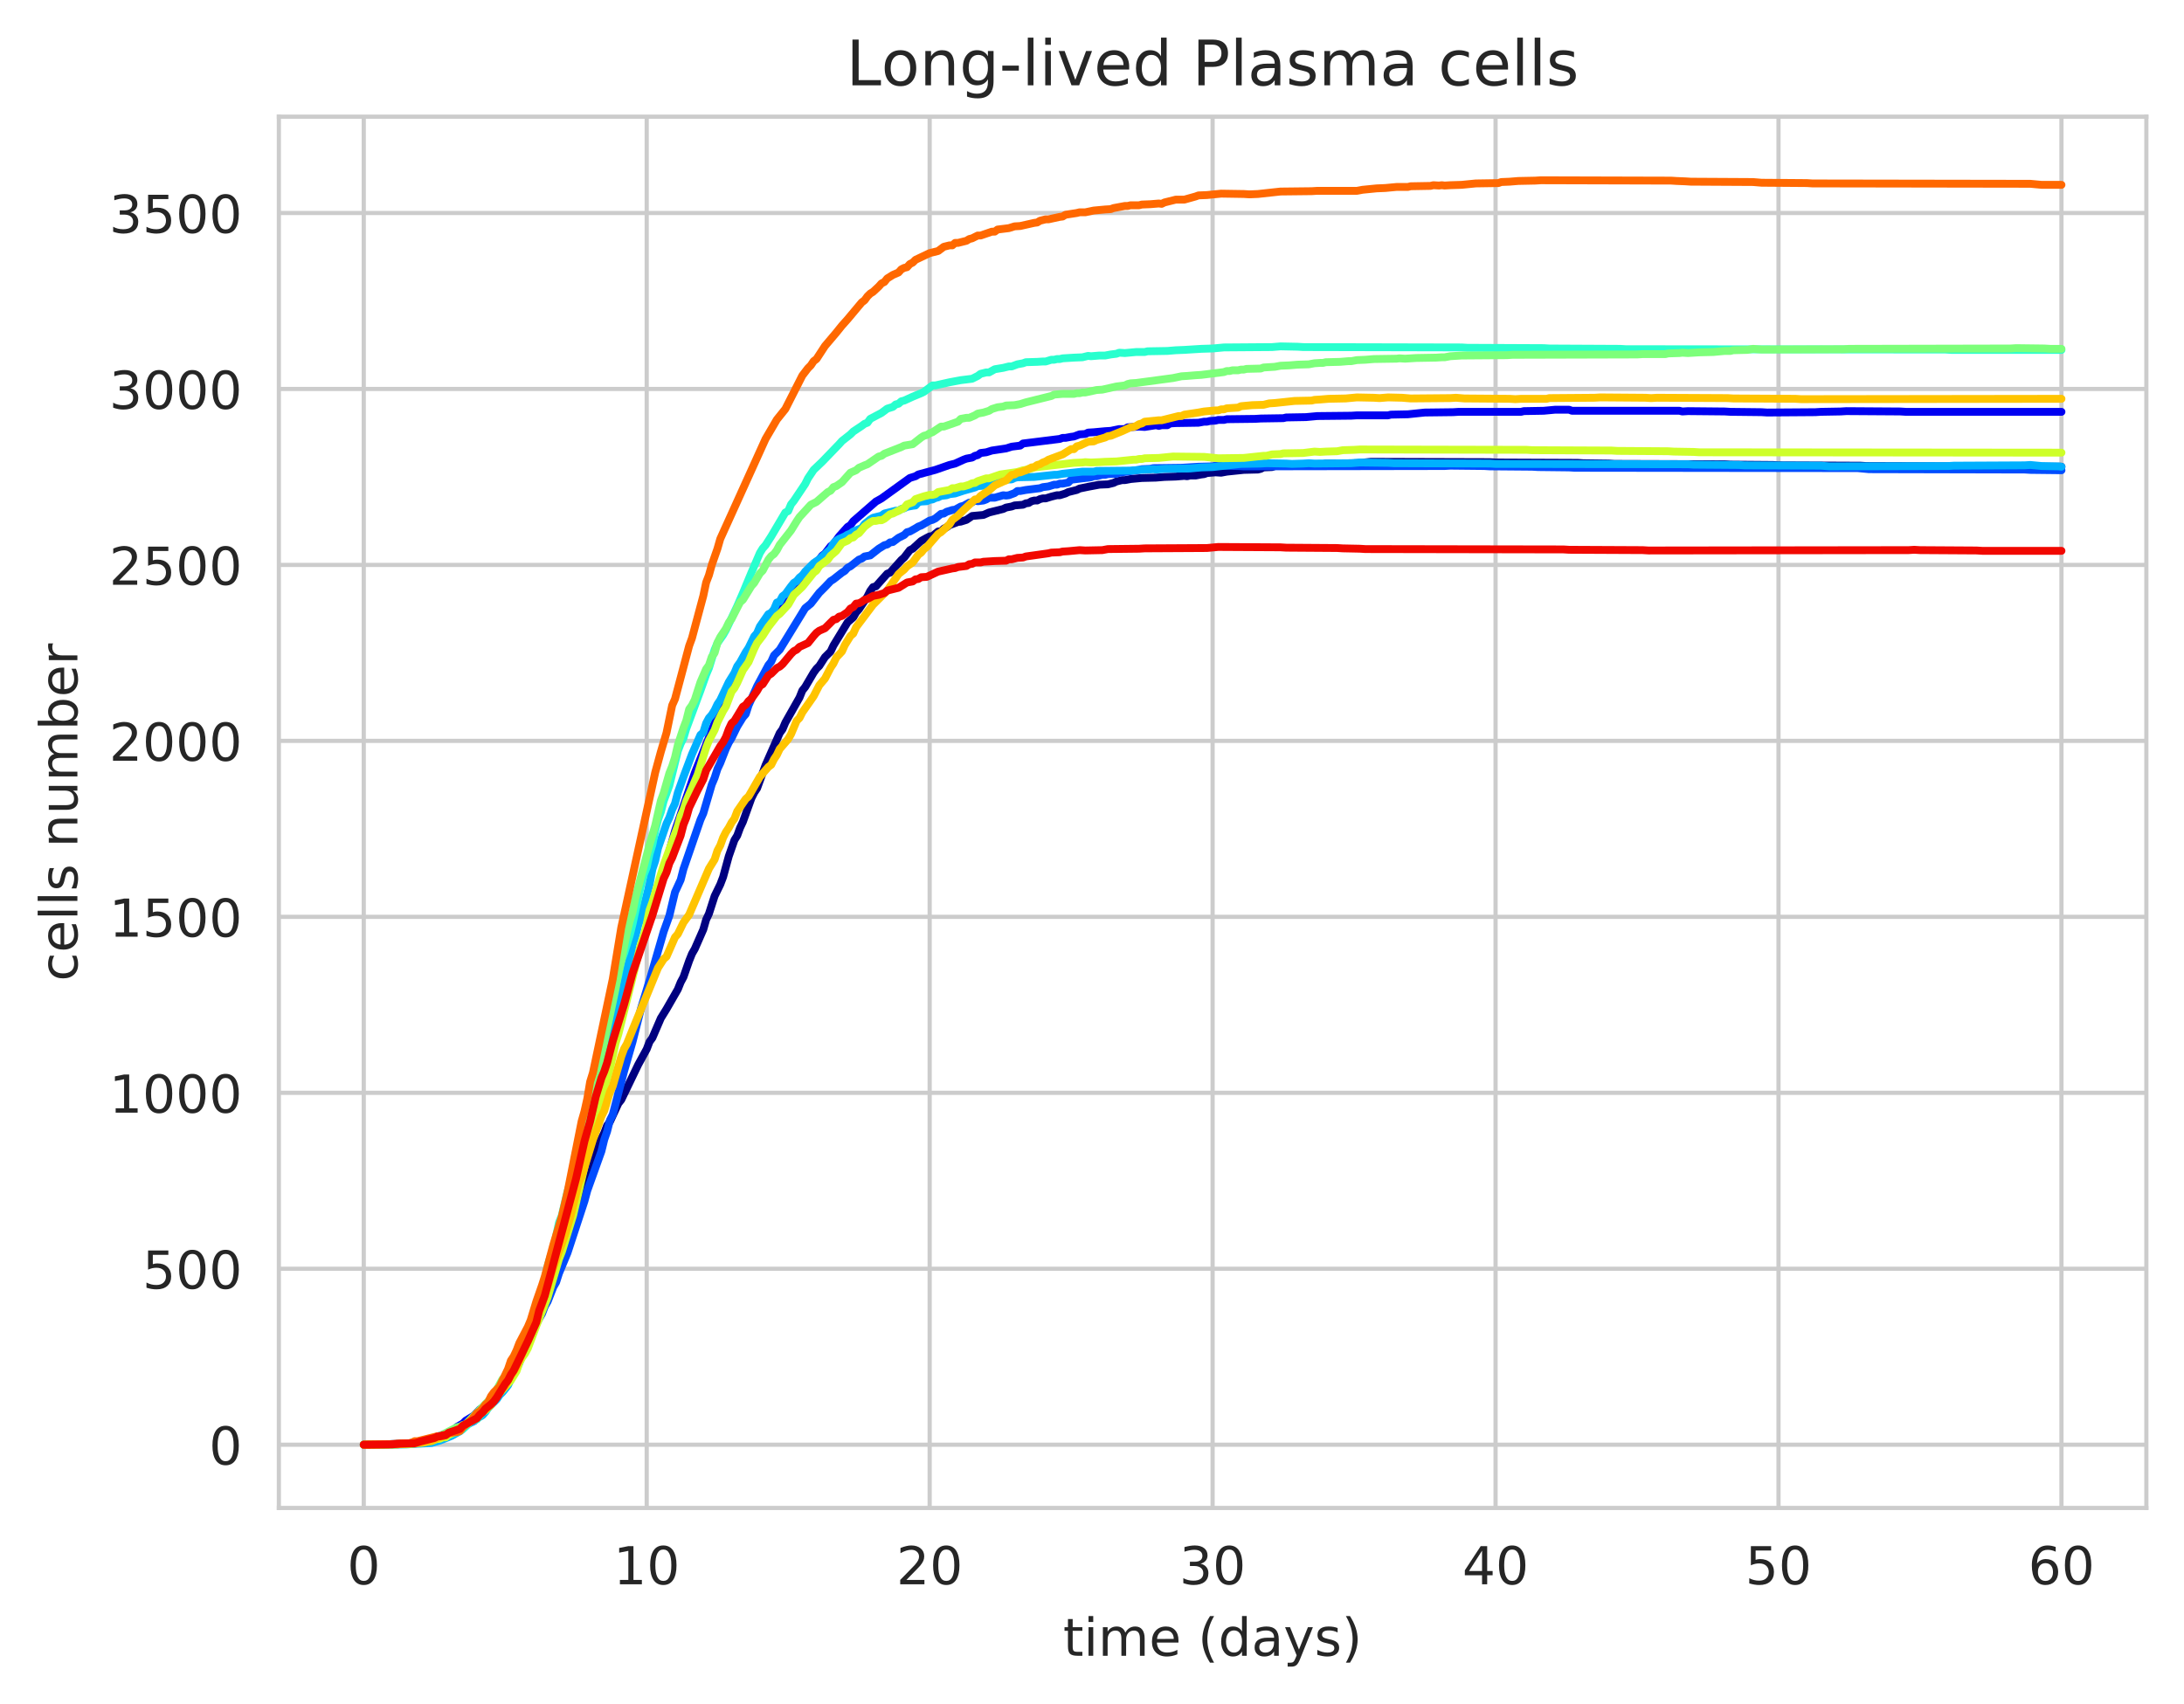 <?xml version="1.0" encoding="utf-8" standalone="no"?>
<!DOCTYPE svg PUBLIC "-//W3C//DTD SVG 1.1//EN"
  "http://www.w3.org/Graphics/SVG/1.1/DTD/svg11.dtd">
<!-- Created with matplotlib (https://matplotlib.org/) -->
<svg height="325.986pt" version="1.1" viewBox="0 0 417.648 325.986" width="417.648pt" xmlns="http://www.w3.org/2000/svg" xmlns:xlink="http://www.w3.org/1999/xlink">
 <defs>
  <style type="text/css">
*{stroke-linecap:butt;stroke-linejoin:round;white-space:pre;}
  </style>
 </defs>
 <g id="figure_1">
  <g id="patch_1">
   <path d="M 0 325.986 
L 417.648 325.986 
L 417.648 0 
L 0 0 
z
" style="fill:#ffffff;"/>
  </g>
  <g id="axes_1">
   <g id="patch_2">
    <path d="M 53.328 288.43 
L 410.448 288.43 
L 410.448 22.318 
L 53.328 22.318 
z
" style="fill:#ffffff;"/>
   </g>
   <g id="matplotlib.axis_1">
    <g id="xtick_1">
     <g id="line2d_1">
      <path clip-path="url(#p1877422036)" d="M 69.561 288.43 
L 69.561 22.318 
" style="fill:none;stroke:#cccccc;stroke-linecap:round;stroke-width:0.8;"/>
     </g>
     <g id="text_1">
      <!-- 0 -->
      <defs>
       <path d="M 31.781 66.406 
Q 24.172 66.406 20.328 58.906 
Q 16.5 51.422 16.5 36.375 
Q 16.5 21.391 20.328 13.891 
Q 24.172 6.391 31.781 6.391 
Q 39.453 6.391 43.281 13.891 
Q 47.125 21.391 47.125 36.375 
Q 47.125 51.422 43.281 58.906 
Q 39.453 66.406 31.781 66.406 
z
M 31.781 74.219 
Q 44.047 74.219 50.516 64.516 
Q 56.984 54.828 56.984 36.375 
Q 56.984 17.969 50.516 8.266 
Q 44.047 -1.422 31.781 -1.422 
Q 19.531 -1.422 13.062 8.266 
Q 6.594 17.969 6.594 36.375 
Q 6.594 54.828 13.062 64.516 
Q 19.531 74.219 31.781 74.219 
z
" id="DejaVuSans-48"/>
      </defs>
      <g style="fill:#262626;" transform="translate(66.38 303.029)scale(0.1 -0.1)">
       <use xlink:href="#DejaVuSans-48"/>
      </g>
     </g>
    </g>
    <g id="xtick_2">
     <g id="line2d_2">
      <path clip-path="url(#p1877422036)" d="M 123.67 288.43 
L 123.67 22.318 
" style="fill:none;stroke:#cccccc;stroke-linecap:round;stroke-width:0.8;"/>
     </g>
     <g id="text_2">
      <!-- 10 -->
      <defs>
       <path d="M 12.406 8.297 
L 28.516 8.297 
L 28.516 63.922 
L 10.984 60.406 
L 10.984 69.391 
L 28.422 72.906 
L 38.281 72.906 
L 38.281 8.297 
L 54.391 8.297 
L 54.391 0 
L 12.406 0 
z
" id="DejaVuSans-49"/>
      </defs>
      <g style="fill:#262626;" transform="translate(117.307 303.029)scale(0.1 -0.1)">
       <use xlink:href="#DejaVuSans-49"/>
       <use x="63.623" xlink:href="#DejaVuSans-48"/>
      </g>
     </g>
    </g>
    <g id="xtick_3">
     <g id="line2d_3">
      <path clip-path="url(#p1877422036)" d="M 177.779 288.43 
L 177.779 22.318 
" style="fill:none;stroke:#cccccc;stroke-linecap:round;stroke-width:0.8;"/>
     </g>
     <g id="text_3">
      <!-- 20 -->
      <defs>
       <path d="M 19.188 8.297 
L 53.609 8.297 
L 53.609 0 
L 7.328 0 
L 7.328 8.297 
Q 12.938 14.109 22.625 23.891 
Q 32.328 33.688 34.812 36.531 
Q 39.547 41.844 41.422 45.531 
Q 43.312 49.219 43.312 52.781 
Q 43.312 58.594 39.234 62.25 
Q 35.156 65.922 28.609 65.922 
Q 23.969 65.922 18.812 64.312 
Q 13.672 62.703 7.812 59.422 
L 7.812 69.391 
Q 13.766 71.781 18.938 73 
Q 24.125 74.219 28.422 74.219 
Q 39.75 74.219 46.484 68.547 
Q 53.219 62.891 53.219 53.422 
Q 53.219 48.922 51.531 44.891 
Q 49.859 40.875 45.406 35.406 
Q 44.188 33.984 37.641 27.219 
Q 31.109 20.453 19.188 8.297 
z
" id="DejaVuSans-50"/>
      </defs>
      <g style="fill:#262626;" transform="translate(171.417 303.029)scale(0.1 -0.1)">
       <use xlink:href="#DejaVuSans-50"/>
       <use x="63.623" xlink:href="#DejaVuSans-48"/>
      </g>
     </g>
    </g>
    <g id="xtick_4">
     <g id="line2d_4">
      <path clip-path="url(#p1877422036)" d="M 231.888 288.43 
L 231.888 22.318 
" style="fill:none;stroke:#cccccc;stroke-linecap:round;stroke-width:0.8;"/>
     </g>
     <g id="text_4">
      <!-- 30 -->
      <defs>
       <path d="M 40.578 39.312 
Q 47.656 37.797 51.625 33 
Q 55.609 28.219 55.609 21.188 
Q 55.609 10.406 48.188 4.484 
Q 40.766 -1.422 27.094 -1.422 
Q 22.516 -1.422 17.656 -0.516 
Q 12.797 0.391 7.625 2.203 
L 7.625 11.719 
Q 11.719 9.328 16.594 8.109 
Q 21.484 6.891 26.812 6.891 
Q 36.078 6.891 40.938 10.547 
Q 45.797 14.203 45.797 21.188 
Q 45.797 27.641 41.281 31.266 
Q 36.766 34.906 28.719 34.906 
L 20.219 34.906 
L 20.219 43.016 
L 29.109 43.016 
Q 36.375 43.016 40.234 45.922 
Q 44.094 48.828 44.094 54.297 
Q 44.094 59.906 40.109 62.906 
Q 36.141 65.922 28.719 65.922 
Q 24.656 65.922 20.016 65.031 
Q 15.375 64.156 9.812 62.312 
L 9.812 71.094 
Q 15.438 72.656 20.344 73.438 
Q 25.25 74.219 29.594 74.219 
Q 40.828 74.219 47.359 69.109 
Q 53.906 64.016 53.906 55.328 
Q 53.906 49.266 50.438 45.094 
Q 46.969 40.922 40.578 39.312 
z
" id="DejaVuSans-51"/>
      </defs>
      <g style="fill:#262626;" transform="translate(225.526 303.029)scale(0.1 -0.1)">
       <use xlink:href="#DejaVuSans-51"/>
       <use x="63.623" xlink:href="#DejaVuSans-48"/>
      </g>
     </g>
    </g>
    <g id="xtick_5">
     <g id="line2d_5">
      <path clip-path="url(#p1877422036)" d="M 285.997 288.43 
L 285.997 22.318 
" style="fill:none;stroke:#cccccc;stroke-linecap:round;stroke-width:0.8;"/>
     </g>
     <g id="text_5">
      <!-- 40 -->
      <defs>
       <path d="M 37.797 64.312 
L 12.891 25.391 
L 37.797 25.391 
z
M 35.203 72.906 
L 47.609 72.906 
L 47.609 25.391 
L 58.016 25.391 
L 58.016 17.188 
L 47.609 17.188 
L 47.609 0 
L 37.797 0 
L 37.797 17.188 
L 4.891 17.188 
L 4.891 26.703 
z
" id="DejaVuSans-52"/>
      </defs>
      <g style="fill:#262626;" transform="translate(279.635 303.029)scale(0.1 -0.1)">
       <use xlink:href="#DejaVuSans-52"/>
       <use x="63.623" xlink:href="#DejaVuSans-48"/>
      </g>
     </g>
    </g>
    <g id="xtick_6">
     <g id="line2d_6">
      <path clip-path="url(#p1877422036)" d="M 340.106 288.43 
L 340.106 22.318 
" style="fill:none;stroke:#cccccc;stroke-linecap:round;stroke-width:0.8;"/>
     </g>
     <g id="text_6">
      <!-- 50 -->
      <defs>
       <path d="M 10.797 72.906 
L 49.516 72.906 
L 49.516 64.594 
L 19.828 64.594 
L 19.828 46.734 
Q 21.969 47.469 24.109 47.828 
Q 26.266 48.188 28.422 48.188 
Q 40.625 48.188 47.75 41.5 
Q 54.891 34.812 54.891 23.391 
Q 54.891 11.625 47.562 5.094 
Q 40.234 -1.422 26.906 -1.422 
Q 22.312 -1.422 17.547 -0.641 
Q 12.797 0.141 7.719 1.703 
L 7.719 11.625 
Q 12.109 9.234 16.797 8.062 
Q 21.484 6.891 26.703 6.891 
Q 35.156 6.891 40.078 11.328 
Q 45.016 15.766 45.016 23.391 
Q 45.016 31 40.078 35.438 
Q 35.156 39.891 26.703 39.891 
Q 22.75 39.891 18.812 39.016 
Q 14.891 38.141 10.797 36.281 
z
" id="DejaVuSans-53"/>
      </defs>
      <g style="fill:#262626;" transform="translate(333.744 303.029)scale(0.1 -0.1)">
       <use xlink:href="#DejaVuSans-53"/>
       <use x="63.623" xlink:href="#DejaVuSans-48"/>
      </g>
     </g>
    </g>
    <g id="xtick_7">
     <g id="line2d_7">
      <path clip-path="url(#p1877422036)" d="M 394.215 288.43 
L 394.215 22.318 
" style="fill:none;stroke:#cccccc;stroke-linecap:round;stroke-width:0.8;"/>
     </g>
     <g id="text_7">
      <!-- 60 -->
      <defs>
       <path d="M 33.016 40.375 
Q 26.375 40.375 22.484 35.828 
Q 18.609 31.297 18.609 23.391 
Q 18.609 15.531 22.484 10.953 
Q 26.375 6.391 33.016 6.391 
Q 39.656 6.391 43.531 10.953 
Q 47.406 15.531 47.406 23.391 
Q 47.406 31.297 43.531 35.828 
Q 39.656 40.375 33.016 40.375 
z
M 52.594 71.297 
L 52.594 62.312 
Q 48.875 64.062 45.094 64.984 
Q 41.312 65.922 37.594 65.922 
Q 27.828 65.922 22.672 59.328 
Q 17.531 52.734 16.797 39.406 
Q 19.672 43.656 24.016 45.922 
Q 28.375 48.188 33.594 48.188 
Q 44.578 48.188 50.953 41.516 
Q 57.328 34.859 57.328 23.391 
Q 57.328 12.156 50.688 5.359 
Q 44.047 -1.422 33.016 -1.422 
Q 20.359 -1.422 13.672 8.266 
Q 6.984 17.969 6.984 36.375 
Q 6.984 53.656 15.188 63.938 
Q 23.391 74.219 37.203 74.219 
Q 40.922 74.219 44.703 73.484 
Q 48.484 72.75 52.594 71.297 
z
" id="DejaVuSans-54"/>
      </defs>
      <g style="fill:#262626;" transform="translate(387.853 303.029)scale(0.1 -0.1)">
       <use xlink:href="#DejaVuSans-54"/>
       <use x="63.623" xlink:href="#DejaVuSans-48"/>
      </g>
     </g>
    </g>
    <g id="text_8">
     <!-- time (days) -->
     <defs>
      <path d="M 18.312 70.219 
L 18.312 54.688 
L 36.812 54.688 
L 36.812 47.703 
L 18.312 47.703 
L 18.312 18.016 
Q 18.312 11.328 20.141 9.422 
Q 21.969 7.516 27.594 7.516 
L 36.812 7.516 
L 36.812 0 
L 27.594 0 
Q 17.188 0 13.234 3.875 
Q 9.281 7.766 9.281 18.016 
L 9.281 47.703 
L 2.688 47.703 
L 2.688 54.688 
L 9.281 54.688 
L 9.281 70.219 
z
" id="DejaVuSans-116"/>
      <path d="M 9.422 54.688 
L 18.406 54.688 
L 18.406 0 
L 9.422 0 
z
M 9.422 75.984 
L 18.406 75.984 
L 18.406 64.594 
L 9.422 64.594 
z
" id="DejaVuSans-105"/>
      <path d="M 52 44.188 
Q 55.375 50.25 60.062 53.125 
Q 64.75 56 71.094 56 
Q 79.641 56 84.281 50.016 
Q 88.922 44.047 88.922 33.016 
L 88.922 0 
L 79.891 0 
L 79.891 32.719 
Q 79.891 40.578 77.094 44.375 
Q 74.312 48.188 68.609 48.188 
Q 61.625 48.188 57.562 43.547 
Q 53.516 38.922 53.516 30.906 
L 53.516 0 
L 44.484 0 
L 44.484 32.719 
Q 44.484 40.625 41.703 44.406 
Q 38.922 48.188 33.109 48.188 
Q 26.219 48.188 22.156 43.531 
Q 18.109 38.875 18.109 30.906 
L 18.109 0 
L 9.078 0 
L 9.078 54.688 
L 18.109 54.688 
L 18.109 46.188 
Q 21.188 51.219 25.484 53.609 
Q 29.781 56 35.688 56 
Q 41.656 56 45.828 52.969 
Q 50 49.953 52 44.188 
z
" id="DejaVuSans-109"/>
      <path d="M 56.203 29.594 
L 56.203 25.203 
L 14.891 25.203 
Q 15.484 15.922 20.484 11.062 
Q 25.484 6.203 34.422 6.203 
Q 39.594 6.203 44.453 7.469 
Q 49.312 8.734 54.109 11.281 
L 54.109 2.781 
Q 49.266 0.734 44.188 -0.344 
Q 39.109 -1.422 33.891 -1.422 
Q 20.797 -1.422 13.156 6.188 
Q 5.516 13.812 5.516 26.812 
Q 5.516 40.234 12.766 48.109 
Q 20.016 56 32.328 56 
Q 43.359 56 49.781 48.891 
Q 56.203 41.797 56.203 29.594 
z
M 47.219 32.234 
Q 47.125 39.594 43.094 43.984 
Q 39.062 48.391 32.422 48.391 
Q 24.906 48.391 20.391 44.141 
Q 15.875 39.891 15.188 32.172 
z
" id="DejaVuSans-101"/>
      <path id="DejaVuSans-32"/>
      <path d="M 31 75.875 
Q 24.469 64.656 21.281 53.656 
Q 18.109 42.672 18.109 31.391 
Q 18.109 20.125 21.312 9.062 
Q 24.516 -2 31 -13.188 
L 23.188 -13.188 
Q 15.875 -1.703 12.234 9.375 
Q 8.594 20.453 8.594 31.391 
Q 8.594 42.281 12.203 53.312 
Q 15.828 64.359 23.188 75.875 
z
" id="DejaVuSans-40"/>
      <path d="M 45.406 46.391 
L 45.406 75.984 
L 54.391 75.984 
L 54.391 0 
L 45.406 0 
L 45.406 8.203 
Q 42.578 3.328 38.25 0.953 
Q 33.938 -1.422 27.875 -1.422 
Q 17.969 -1.422 11.734 6.484 
Q 5.516 14.406 5.516 27.297 
Q 5.516 40.188 11.734 48.094 
Q 17.969 56 27.875 56 
Q 33.938 56 38.25 53.625 
Q 42.578 51.266 45.406 46.391 
z
M 14.797 27.297 
Q 14.797 17.391 18.875 11.75 
Q 22.953 6.109 30.078 6.109 
Q 37.203 6.109 41.297 11.75 
Q 45.406 17.391 45.406 27.297 
Q 45.406 37.203 41.297 42.844 
Q 37.203 48.484 30.078 48.484 
Q 22.953 48.484 18.875 42.844 
Q 14.797 37.203 14.797 27.297 
z
" id="DejaVuSans-100"/>
      <path d="M 34.281 27.484 
Q 23.391 27.484 19.188 25 
Q 14.984 22.516 14.984 16.5 
Q 14.984 11.719 18.141 8.906 
Q 21.297 6.109 26.703 6.109 
Q 34.188 6.109 38.703 11.406 
Q 43.219 16.703 43.219 25.484 
L 43.219 27.484 
z
M 52.203 31.203 
L 52.203 0 
L 43.219 0 
L 43.219 8.297 
Q 40.141 3.328 35.547 0.953 
Q 30.953 -1.422 24.312 -1.422 
Q 15.922 -1.422 10.953 3.297 
Q 6 8.016 6 15.922 
Q 6 25.141 12.172 29.828 
Q 18.359 34.516 30.609 34.516 
L 43.219 34.516 
L 43.219 35.406 
Q 43.219 41.609 39.141 45 
Q 35.062 48.391 27.688 48.391 
Q 23 48.391 18.547 47.266 
Q 14.109 46.141 10.016 43.891 
L 10.016 52.203 
Q 14.938 54.109 19.578 55.047 
Q 24.219 56 28.609 56 
Q 40.484 56 46.344 49.844 
Q 52.203 43.703 52.203 31.203 
z
" id="DejaVuSans-97"/>
      <path d="M 32.172 -5.078 
Q 28.375 -14.844 24.75 -17.812 
Q 21.141 -20.797 15.094 -20.797 
L 7.906 -20.797 
L 7.906 -13.281 
L 13.188 -13.281 
Q 16.891 -13.281 18.938 -11.516 
Q 21 -9.766 23.484 -3.219 
L 25.094 0.875 
L 2.984 54.688 
L 12.5 54.688 
L 29.594 11.922 
L 46.688 54.688 
L 56.203 54.688 
z
" id="DejaVuSans-121"/>
      <path d="M 44.281 53.078 
L 44.281 44.578 
Q 40.484 46.531 36.375 47.5 
Q 32.281 48.484 27.875 48.484 
Q 21.188 48.484 17.844 46.438 
Q 14.5 44.391 14.5 40.281 
Q 14.5 37.156 16.891 35.375 
Q 19.281 33.594 26.516 31.984 
L 29.594 31.297 
Q 39.156 29.25 43.188 25.516 
Q 47.219 21.781 47.219 15.094 
Q 47.219 7.469 41.188 3.016 
Q 35.156 -1.422 24.609 -1.422 
Q 20.219 -1.422 15.453 -0.562 
Q 10.688 0.297 5.422 2 
L 5.422 11.281 
Q 10.406 8.688 15.234 7.391 
Q 20.062 6.109 24.812 6.109 
Q 31.156 6.109 34.562 8.281 
Q 37.984 10.453 37.984 14.406 
Q 37.984 18.062 35.516 20.016 
Q 33.062 21.969 24.703 23.781 
L 21.578 24.516 
Q 13.234 26.266 9.516 29.906 
Q 5.812 33.547 5.812 39.891 
Q 5.812 47.609 11.281 51.797 
Q 16.75 56 26.812 56 
Q 31.781 56 36.172 55.266 
Q 40.578 54.547 44.281 53.078 
z
" id="DejaVuSans-115"/>
      <path d="M 8.016 75.875 
L 15.828 75.875 
Q 23.141 64.359 26.781 53.312 
Q 30.422 42.281 30.422 31.391 
Q 30.422 20.453 26.781 9.375 
Q 23.141 -1.703 15.828 -13.188 
L 8.016 -13.188 
Q 14.5 -2 17.703 9.062 
Q 20.906 20.125 20.906 31.391 
Q 20.906 42.672 17.703 53.656 
Q 14.5 64.656 8.016 75.875 
z
" id="DejaVuSans-41"/>
     </defs>
     <g style="fill:#262626;" transform="translate(203.299 316.707)scale(0.1 -0.1)">
      <use xlink:href="#DejaVuSans-116"/>
      <use x="39.209" xlink:href="#DejaVuSans-105"/>
      <use x="66.992" xlink:href="#DejaVuSans-109"/>
      <use x="164.404" xlink:href="#DejaVuSans-101"/>
      <use x="225.928" xlink:href="#DejaVuSans-32"/>
      <use x="257.715" xlink:href="#DejaVuSans-40"/>
      <use x="296.729" xlink:href="#DejaVuSans-100"/>
      <use x="360.205" xlink:href="#DejaVuSans-97"/>
      <use x="421.484" xlink:href="#DejaVuSans-121"/>
      <use x="480.664" xlink:href="#DejaVuSans-115"/>
      <use x="532.764" xlink:href="#DejaVuSans-41"/>
     </g>
    </g>
   </g>
   <g id="matplotlib.axis_2">
    <g id="ytick_1">
     <g id="line2d_8">
      <path clip-path="url(#p1877422036)" d="M 53.328 276.334 
L 410.448 276.334 
" style="fill:none;stroke:#cccccc;stroke-linecap:round;stroke-width:0.8;"/>
     </g>
     <g id="text_9">
      <!-- 0 -->
      <g style="fill:#262626;" transform="translate(39.966 280.133)scale(0.1 -0.1)">
       <use xlink:href="#DejaVuSans-48"/>
      </g>
     </g>
    </g>
    <g id="ytick_2">
     <g id="line2d_9">
      <path clip-path="url(#p1877422036)" d="M 53.328 242.678 
L 410.448 242.678 
" style="fill:none;stroke:#cccccc;stroke-linecap:round;stroke-width:0.8;"/>
     </g>
     <g id="text_10">
      <!-- 500 -->
      <g style="fill:#262626;" transform="translate(27.241 246.477)scale(0.1 -0.1)">
       <use xlink:href="#DejaVuSans-53"/>
       <use x="63.623" xlink:href="#DejaVuSans-48"/>
       <use x="127.246" xlink:href="#DejaVuSans-48"/>
      </g>
     </g>
    </g>
    <g id="ytick_3">
     <g id="line2d_10">
      <path clip-path="url(#p1877422036)" d="M 53.328 209.022 
L 410.448 209.022 
" style="fill:none;stroke:#cccccc;stroke-linecap:round;stroke-width:0.8;"/>
     </g>
     <g id="text_11">
      <!-- 1000 -->
      <g style="fill:#262626;" transform="translate(20.878 212.821)scale(0.1 -0.1)">
       <use xlink:href="#DejaVuSans-49"/>
       <use x="63.623" xlink:href="#DejaVuSans-48"/>
       <use x="127.246" xlink:href="#DejaVuSans-48"/>
       <use x="190.869" xlink:href="#DejaVuSans-48"/>
      </g>
     </g>
    </g>
    <g id="ytick_4">
     <g id="line2d_11">
      <path clip-path="url(#p1877422036)" d="M 53.328 175.366 
L 410.448 175.366 
" style="fill:none;stroke:#cccccc;stroke-linecap:round;stroke-width:0.8;"/>
     </g>
     <g id="text_12">
      <!-- 1500 -->
      <g style="fill:#262626;" transform="translate(20.878 179.165)scale(0.1 -0.1)">
       <use xlink:href="#DejaVuSans-49"/>
       <use x="63.623" xlink:href="#DejaVuSans-53"/>
       <use x="127.246" xlink:href="#DejaVuSans-48"/>
       <use x="190.869" xlink:href="#DejaVuSans-48"/>
      </g>
     </g>
    </g>
    <g id="ytick_5">
     <g id="line2d_12">
      <path clip-path="url(#p1877422036)" d="M 53.328 141.71 
L 410.448 141.71 
" style="fill:none;stroke:#cccccc;stroke-linecap:round;stroke-width:0.8;"/>
     </g>
     <g id="text_13">
      <!-- 2000 -->
      <g style="fill:#262626;" transform="translate(20.878 145.509)scale(0.1 -0.1)">
       <use xlink:href="#DejaVuSans-50"/>
       <use x="63.623" xlink:href="#DejaVuSans-48"/>
       <use x="127.246" xlink:href="#DejaVuSans-48"/>
       <use x="190.869" xlink:href="#DejaVuSans-48"/>
      </g>
     </g>
    </g>
    <g id="ytick_6">
     <g id="line2d_13">
      <path clip-path="url(#p1877422036)" d="M 53.328 108.054 
L 410.448 108.054 
" style="fill:none;stroke:#cccccc;stroke-linecap:round;stroke-width:0.8;"/>
     </g>
     <g id="text_14">
      <!-- 2500 -->
      <g style="fill:#262626;" transform="translate(20.878 111.853)scale(0.1 -0.1)">
       <use xlink:href="#DejaVuSans-50"/>
       <use x="63.623" xlink:href="#DejaVuSans-53"/>
       <use x="127.246" xlink:href="#DejaVuSans-48"/>
       <use x="190.869" xlink:href="#DejaVuSans-48"/>
      </g>
     </g>
    </g>
    <g id="ytick_7">
     <g id="line2d_14">
      <path clip-path="url(#p1877422036)" d="M 53.328 74.398 
L 410.448 74.398 
" style="fill:none;stroke:#cccccc;stroke-linecap:round;stroke-width:0.8;"/>
     </g>
     <g id="text_15">
      <!-- 3000 -->
      <g style="fill:#262626;" transform="translate(20.878 78.197)scale(0.1 -0.1)">
       <use xlink:href="#DejaVuSans-51"/>
       <use x="63.623" xlink:href="#DejaVuSans-48"/>
       <use x="127.246" xlink:href="#DejaVuSans-48"/>
       <use x="190.869" xlink:href="#DejaVuSans-48"/>
      </g>
     </g>
    </g>
    <g id="ytick_8">
     <g id="line2d_15">
      <path clip-path="url(#p1877422036)" d="M 53.328 40.741 
L 410.448 40.741 
" style="fill:none;stroke:#cccccc;stroke-linecap:round;stroke-width:0.8;"/>
     </g>
     <g id="text_16">
      <!-- 3500 -->
      <g style="fill:#262626;" transform="translate(20.878 44.541)scale(0.1 -0.1)">
       <use xlink:href="#DejaVuSans-51"/>
       <use x="63.623" xlink:href="#DejaVuSans-53"/>
       <use x="127.246" xlink:href="#DejaVuSans-48"/>
       <use x="190.869" xlink:href="#DejaVuSans-48"/>
      </g>
     </g>
    </g>
    <g id="text_17">
     <!-- cells number -->
     <defs>
      <path d="M 48.781 52.594 
L 48.781 44.188 
Q 44.969 46.297 41.141 47.344 
Q 37.312 48.391 33.406 48.391 
Q 24.656 48.391 19.812 42.844 
Q 14.984 37.312 14.984 27.297 
Q 14.984 17.281 19.812 11.734 
Q 24.656 6.203 33.406 6.203 
Q 37.312 6.203 41.141 7.25 
Q 44.969 8.297 48.781 10.406 
L 48.781 2.094 
Q 45.016 0.344 40.984 -0.531 
Q 36.969 -1.422 32.422 -1.422 
Q 20.062 -1.422 12.781 6.344 
Q 5.516 14.109 5.516 27.297 
Q 5.516 40.672 12.859 48.328 
Q 20.219 56 33.016 56 
Q 37.156 56 41.109 55.141 
Q 45.062 54.297 48.781 52.594 
z
" id="DejaVuSans-99"/>
      <path d="M 9.422 75.984 
L 18.406 75.984 
L 18.406 0 
L 9.422 0 
z
" id="DejaVuSans-108"/>
      <path d="M 54.891 33.016 
L 54.891 0 
L 45.906 0 
L 45.906 32.719 
Q 45.906 40.484 42.875 44.328 
Q 39.844 48.188 33.797 48.188 
Q 26.516 48.188 22.312 43.547 
Q 18.109 38.922 18.109 30.906 
L 18.109 0 
L 9.078 0 
L 9.078 54.688 
L 18.109 54.688 
L 18.109 46.188 
Q 21.344 51.125 25.703 53.562 
Q 30.078 56 35.797 56 
Q 45.219 56 50.047 50.172 
Q 54.891 44.344 54.891 33.016 
z
" id="DejaVuSans-110"/>
      <path d="M 8.5 21.578 
L 8.5 54.688 
L 17.484 54.688 
L 17.484 21.922 
Q 17.484 14.156 20.5 10.266 
Q 23.531 6.391 29.594 6.391 
Q 36.859 6.391 41.078 11.031 
Q 45.312 15.672 45.312 23.688 
L 45.312 54.688 
L 54.297 54.688 
L 54.297 0 
L 45.312 0 
L 45.312 8.406 
Q 42.047 3.422 37.719 1 
Q 33.406 -1.422 27.688 -1.422 
Q 18.266 -1.422 13.375 4.438 
Q 8.5 10.297 8.5 21.578 
z
M 31.109 56 
z
" id="DejaVuSans-117"/>
      <path d="M 48.688 27.297 
Q 48.688 37.203 44.609 42.844 
Q 40.531 48.484 33.406 48.484 
Q 26.266 48.484 22.188 42.844 
Q 18.109 37.203 18.109 27.297 
Q 18.109 17.391 22.188 11.75 
Q 26.266 6.109 33.406 6.109 
Q 40.531 6.109 44.609 11.75 
Q 48.688 17.391 48.688 27.297 
z
M 18.109 46.391 
Q 20.953 51.266 25.266 53.625 
Q 29.594 56 35.594 56 
Q 45.562 56 51.781 48.094 
Q 58.016 40.188 58.016 27.297 
Q 58.016 14.406 51.781 6.484 
Q 45.562 -1.422 35.594 -1.422 
Q 29.594 -1.422 25.266 0.953 
Q 20.953 3.328 18.109 8.203 
L 18.109 0 
L 9.078 0 
L 9.078 75.984 
L 18.109 75.984 
z
" id="DejaVuSans-98"/>
      <path d="M 41.109 46.297 
Q 39.594 47.172 37.812 47.578 
Q 36.031 48 33.891 48 
Q 26.266 48 22.188 43.047 
Q 18.109 38.094 18.109 28.812 
L 18.109 0 
L 9.078 0 
L 9.078 54.688 
L 18.109 54.688 
L 18.109 46.188 
Q 20.953 51.172 25.484 53.578 
Q 30.031 56 36.531 56 
Q 37.453 56 38.578 55.875 
Q 39.703 55.766 41.062 55.516 
z
" id="DejaVuSans-114"/>
     </defs>
     <g style="fill:#262626;" transform="translate(14.798 187.686)rotate(-90)scale(0.1 -0.1)">
      <use xlink:href="#DejaVuSans-99"/>
      <use x="54.98" xlink:href="#DejaVuSans-101"/>
      <use x="116.504" xlink:href="#DejaVuSans-108"/>
      <use x="144.287" xlink:href="#DejaVuSans-108"/>
      <use x="172.07" xlink:href="#DejaVuSans-115"/>
      <use x="224.17" xlink:href="#DejaVuSans-32"/>
      <use x="255.957" xlink:href="#DejaVuSans-110"/>
      <use x="319.336" xlink:href="#DejaVuSans-117"/>
      <use x="382.715" xlink:href="#DejaVuSans-109"/>
      <use x="480.127" xlink:href="#DejaVuSans-98"/>
      <use x="543.604" xlink:href="#DejaVuSans-101"/>
      <use x="605.127" xlink:href="#DejaVuSans-114"/>
     </g>
    </g>
   </g>
   <g id="line2d_16">
    <path clip-path="url(#p1877422036)" d="M 69.561 276.334 
L 73.89 276.267 
L 74.972 276.2 
L 77.677 276.132 
L 80.924 275.728 
L 81.465 275.459 
L 84.711 274.719 
L 85.252 274.315 
L 85.794 274.18 
L 86.335 273.844 
L 87.417 273.507 
L 87.958 273.17 
L 89.04 272.699 
L 91.746 270.276 
L 92.828 268.997 
L 93.91 268.055 
L 94.451 267.18 
L 94.992 266.708 
L 96.074 264.958 
L 97.156 263.074 
L 97.698 261.256 
L 98.239 260.516 
L 99.321 258.362 
L 100.403 256.679 
L 100.944 255.804 
L 101.485 254.39 
L 102.026 252.64 
L 102.567 251.765 
L 103.65 248.803 
L 104.732 246.582 
L 105.273 244.832 
L 106.896 241.332 
L 110.143 231.504 
L 110.684 229.956 
L 111.225 229.014 
L 111.766 226.725 
L 113.93 219.859 
L 115.012 217.773 
L 115.554 216.696 
L 116.095 215.282 
L 116.636 214.542 
L 118.259 211.041 
L 118.8 210.368 
L 122.047 203.637 
L 123.67 200.675 
L 124.211 199.262 
L 124.752 198.521 
L 126.375 194.752 
L 127.458 193.002 
L 129.081 190.175 
L 129.622 189.232 
L 130.163 187.886 
L 130.704 186.876 
L 131.786 183.78 
L 132.327 182.434 
L 132.868 181.491 
L 134.492 177.789 
L 135.033 175.904 
L 135.574 174.76 
L 136.656 171.394 
L 137.738 169.173 
L 138.279 167.76 
L 139.362 163.788 
L 140.444 160.692 
L 140.985 159.817 
L 141.526 158.336 
L 142.067 157.192 
L 143.69 152.682 
L 144.231 151.605 
L 144.772 150.797 
L 146.396 146.354 
L 149.101 140.229 
L 149.642 139.488 
L 150.183 138.21 
L 152.889 133.43 
L 153.43 132.084 
L 153.971 131.411 
L 155.594 128.651 
L 156.135 127.911 
L 156.676 127.372 
L 157.759 125.689 
L 158.841 124.612 
L 159.382 123.468 
L 162.087 119.026 
L 163.17 118.083 
L 163.711 117.141 
L 164.252 116.535 
L 165.875 114.112 
L 166.416 113.035 
L 166.957 112.294 
L 167.498 112.16 
L 169.663 109.736 
L 170.204 109.535 
L 171.286 108.323 
L 172.368 107.111 
L 172.909 106.64 
L 173.991 105.227 
L 174.532 104.957 
L 176.156 103.476 
L 177.238 102.871 
L 177.779 102.601 
L 178.32 102.534 
L 179.402 101.659 
L 179.943 101.659 
L 180.484 101.121 
L 181.026 100.851 
L 181.567 100.447 
L 183.19 99.842 
L 183.731 99.774 
L 184.813 99.438 
L 185.895 98.697 
L 188.06 98.495 
L 189.142 98.024 
L 191.847 97.351 
L 192.388 97.082 
L 193.471 96.88 
L 194.012 96.678 
L 195.635 96.543 
L 196.176 96.274 
L 196.717 96.207 
L 197.258 95.87 
L 197.799 95.736 
L 198.34 95.736 
L 198.882 95.466 
L 199.423 95.332 
L 199.964 95.332 
L 201.046 94.995 
L 202.128 94.726 
L 202.669 94.726 
L 203.751 94.389 
L 204.292 94.12 
L 205.916 93.716 
L 206.457 93.447 
L 208.08 93.11 
L 209.162 92.908 
L 210.244 92.706 
L 211.868 92.639 
L 212.95 92.37 
L 213.491 92.101 
L 214.573 91.831 
L 215.114 91.831 
L 216.196 91.629 
L 218.361 91.428 
L 221.066 91.36 
L 222.69 91.226 
L 224.854 91.158 
L 226.477 91.024 
L 227.018 91.091 
L 227.559 90.956 
L 228.642 90.956 
L 229.724 90.754 
L 230.265 90.687 
L 230.806 90.485 
L 232.429 90.351 
L 233.511 90.418 
L 234.594 90.216 
L 237.84 89.879 
L 240.546 89.812 
L 241.087 89.677 
L 241.628 89.408 
L 243.251 89.341 
L 243.792 89.139 
L 245.956 88.937 
L 246.498 88.937 
L 247.039 88.802 
L 252.991 88.802 
L 253.532 88.668 
L 259.484 88.6 
L 262.189 88.331 
L 284.915 88.398 
L 285.997 88.466 
L 301.689 88.533 
L 302.771 88.6 
L 307.641 88.668 
L 308.723 88.735 
L 329.826 88.802 
L 330.908 88.87 
L 339.024 88.937 
L 340.106 89.004 
L 355.798 89.072 
L 356.88 89.139 
L 375.818 89.206 
L 376.9 89.274 
L 394.215 89.274 
L 394.215 89.274 
" style="fill:none;stroke:#000080;stroke-linecap:round;stroke-width:1.5;"/>
   </g>
   <g id="line2d_17">
    <path clip-path="url(#p1877422036)" d="M 69.561 276.334 
L 76.054 276.267 
L 77.677 276.132 
L 79.842 276.065 
L 80.383 275.998 
L 80.924 275.796 
L 82.547 275.526 
L 83.629 274.786 
L 84.711 274.449 
L 85.252 274.247 
L 85.794 274.18 
L 86.876 273.44 
L 87.417 272.901 
L 88.499 272.295 
L 89.04 271.757 
L 90.663 270.747 
L 91.746 269.603 
L 92.287 269.266 
L 93.369 268.324 
L 93.91 267.247 
L 95.533 265.228 
L 96.615 263.343 
L 97.156 262.064 
L 97.698 261.324 
L 99.321 258.294 
L 100.403 256.208 
L 101.485 253.448 
L 102.026 251.765 
L 102.567 250.89 
L 103.108 249.409 
L 104.191 246.111 
L 104.732 244.361 
L 105.273 243.082 
L 106.355 239.245 
L 106.896 237.832 
L 109.602 227.062 
L 110.143 225.648 
L 113.93 212.118 
L 114.471 210.032 
L 115.012 208.685 
L 116.095 204.647 
L 117.177 200.002 
L 117.718 198.319 
L 119.341 191.117 
L 121.506 184.318 
L 122.588 180.885 
L 123.67 177.924 
L 126.916 166.683 
L 129.081 158.942 
L 132.868 147.835 
L 138.82 132.892 
L 140.444 130.738 
L 142.067 126.699 
L 143.149 125.488 
L 146.396 119.833 
L 148.019 117.747 
L 148.56 116.804 
L 149.642 115.66 
L 150.724 114.112 
L 151.807 112.496 
L 152.348 111.756 
L 152.889 111.285 
L 153.43 110.14 
L 155.053 109.131 
L 156.135 107.448 
L 156.676 107.044 
L 157.218 106.304 
L 157.759 105.9 
L 158.841 104.486 
L 159.382 104.082 
L 160.464 102.601 
L 162.087 100.784 
L 162.628 100.447 
L 163.17 99.707 
L 167.498 95.937 
L 168.58 95.332 
L 173.991 91.428 
L 175.074 91.091 
L 175.615 90.754 
L 178.861 89.879 
L 181.567 88.937 
L 182.649 88.668 
L 184.272 87.927 
L 184.813 87.725 
L 185.895 87.523 
L 186.436 87.187 
L 186.978 87.052 
L 187.519 86.648 
L 188.601 86.514 
L 189.683 86.177 
L 192.388 85.773 
L 193.471 85.437 
L 195.094 85.235 
L 195.635 84.831 
L 202.669 83.956 
L 203.21 83.754 
L 203.751 83.754 
L 204.834 83.552 
L 205.375 83.485 
L 206.457 83.081 
L 207.539 83.014 
L 208.08 82.744 
L 209.162 82.677 
L 211.327 82.475 
L 212.409 82.408 
L 214.032 82.071 
L 215.114 82.071 
L 215.655 81.735 
L 216.738 81.667 
L 217.82 81.6 
L 218.902 81.667 
L 221.066 81.331 
L 221.607 81.465 
L 222.148 81.331 
L 223.231 81.331 
L 223.772 80.994 
L 224.854 80.927 
L 229.183 80.86 
L 230.265 80.658 
L 230.806 80.658 
L 231.347 80.523 
L 232.429 80.456 
L 232.97 80.321 
L 234.052 80.321 
L 234.594 80.186 
L 240.004 80.119 
L 241.087 80.052 
L 245.415 79.984 
L 245.956 79.85 
L 249.744 79.783 
L 251.908 79.581 
L 258.402 79.513 
L 259.484 79.446 
L 265.436 79.446 
L 265.977 79.311 
L 269.223 79.244 
L 272.47 78.907 
L 277.881 78.84 
L 278.963 78.773 
L 290.867 78.773 
L 291.408 78.638 
L 295.196 78.571 
L 297.36 78.369 
L 300.066 78.369 
L 300.607 78.571 
L 321.168 78.571 
L 321.709 78.706 
L 322.791 78.638 
L 329.826 78.706 
L 330.908 78.773 
L 336.86 78.84 
L 337.942 78.907 
L 347.14 78.84 
L 348.223 78.773 
L 352.01 78.706 
L 353.092 78.638 
L 363.373 78.706 
L 364.455 78.773 
L 394.215 78.773 
L 394.215 78.773 
" style="fill:none;stroke:#0000f1;stroke-linecap:round;stroke-width:1.5;"/>
   </g>
   <g id="line2d_18">
    <path clip-path="url(#p1877422036)" d="M 69.561 276.334 
L 74.972 276.267 
L 76.054 276.2 
L 78.759 276.132 
L 80.383 275.998 
L 81.465 275.998 
L 82.547 275.661 
L 83.088 275.526 
L 83.629 275.19 
L 84.17 275.19 
L 84.711 274.988 
L 85.794 274.247 
L 86.876 273.978 
L 87.417 273.574 
L 87.958 273.44 
L 89.581 272.295 
L 90.663 271.824 
L 91.746 270.815 
L 93.91 268.257 
L 94.992 266.91 
L 95.533 266.439 
L 96.074 266.17 
L 96.615 265.564 
L 97.156 264.622 
L 97.698 263.343 
L 98.239 262.468 
L 98.78 260.987 
L 99.321 260.112 
L 100.403 257.756 
L 100.944 257.083 
L 102.026 254.256 
L 103.108 252.236 
L 103.65 251.294 
L 104.191 249.88 
L 104.732 248.938 
L 105.814 246.178 
L 106.355 245.236 
L 106.896 243.553 
L 108.519 239.649 
L 111.766 229.754 
L 112.307 227.735 
L 115.012 220.196 
L 115.554 217.974 
L 116.095 216.426 
L 116.636 214.272 
L 117.177 213.195 
L 119.341 204.916 
L 120.964 199.262 
L 122.588 192.867 
L 124.211 187.549 
L 126.916 178.193 
L 127.999 175.164 
L 129.081 170.654 
L 130.163 168.298 
L 130.704 166.211 
L 133.951 156.788 
L 134.492 155.576 
L 136.115 150.056 
L 136.656 148.778 
L 137.197 147.095 
L 137.738 145.95 
L 138.82 143.191 
L 139.362 142.046 
L 139.903 141.171 
L 140.985 138.95 
L 142.067 137.2 
L 142.608 136.594 
L 143.149 134.911 
L 144.772 131.276 
L 146.937 127.238 
L 147.478 126.565 
L 148.019 125.353 
L 149.101 124.276 
L 153.971 116.333 
L 155.053 115.458 
L 156.676 113.371 
L 157.759 112.294 
L 158.841 111.15 
L 159.382 110.813 
L 161.005 109.535 
L 161.546 109.198 
L 162.087 108.592 
L 162.628 108.323 
L 164.252 107.044 
L 164.793 106.842 
L 165.334 106.438 
L 166.416 106.236 
L 168.039 104.957 
L 169.122 104.284 
L 169.663 104.15 
L 170.204 103.746 
L 170.745 103.678 
L 171.827 102.871 
L 172.909 102.332 
L 173.45 101.794 
L 173.991 101.659 
L 175.074 101.053 
L 175.615 100.717 
L 176.156 100.515 
L 177.779 99.572 
L 178.32 99.438 
L 178.861 99.168 
L 179.943 98.293 
L 180.484 98.226 
L 181.026 97.89 
L 182.108 97.553 
L 182.649 97.486 
L 183.731 96.88 
L 184.272 96.745 
L 185.354 96.139 
L 185.895 96.072 
L 186.436 95.736 
L 186.978 95.87 
L 188.06 95.736 
L 188.601 95.534 
L 189.142 95.197 
L 190.224 95.197 
L 191.847 94.726 
L 192.388 94.793 
L 192.93 94.726 
L 194.012 94.322 
L 194.553 93.918 
L 195.094 93.918 
L 196.176 93.716 
L 198.882 93.38 
L 199.423 93.178 
L 200.505 93.043 
L 201.587 92.706 
L 202.128 92.706 
L 202.669 92.505 
L 203.21 92.505 
L 204.292 92.303 
L 204.834 91.764 
L 208.621 91.293 
L 209.162 91.091 
L 209.703 91.091 
L 210.786 90.822 
L 211.327 90.822 
L 211.868 90.687 
L 213.491 90.62 
L 214.032 90.418 
L 217.82 89.879 
L 218.361 89.745 
L 219.984 89.677 
L 220.525 89.543 
L 225.936 89.475 
L 227.018 89.408 
L 228.1 89.341 
L 229.183 89.274 
L 231.888 89.206 
L 232.429 89.072 
L 236.758 89.139 
L 237.84 89.206 
L 276.258 89.139 
L 277.34 89.072 
L 283.833 89.139 
L 284.915 89.206 
L 293.031 89.274 
L 294.114 89.341 
L 300.066 89.408 
L 301.148 89.475 
L 355.257 89.543 
L 357.421 89.745 
L 387.181 89.812 
L 388.263 89.879 
L 394.215 89.947 
L 394.215 89.947 
" style="fill:none;stroke:#004cff;stroke-linecap:round;stroke-width:1.5;"/>
   </g>
   <g id="line2d_19">
    <path clip-path="url(#p1877422036)" d="M 69.561 276.334 
L 77.677 276.267 
L 78.759 276.2 
L 80.383 276.132 
L 81.465 276.065 
L 82.547 275.998 
L 84.17 275.526 
L 86.335 274.651 
L 87.417 274.046 
L 87.958 273.776 
L 89.04 272.834 
L 89.581 272.363 
L 90.663 271.757 
L 91.204 271.218 
L 91.746 271.016 
L 92.287 270.68 
L 92.828 270.074 
L 93.369 269.266 
L 94.451 268.189 
L 94.992 267.651 
L 95.533 266.843 
L 96.074 266.305 
L 97.156 264.958 
L 98.239 262.67 
L 98.78 261.862 
L 99.321 260.718 
L 101.485 254.727 
L 102.567 253.111 
L 103.108 251.832 
L 103.65 249.948 
L 104.191 249.14 
L 107.437 238.168 
L 107.978 235.139 
L 108.519 233.389 
L 110.143 226.187 
L 111.225 220.734 
L 111.766 218.85 
L 112.307 216.224 
L 112.848 214.474 
L 113.389 212.32 
L 113.93 209.628 
L 115.012 205.522 
L 116.095 200.675 
L 117.177 196.704 
L 117.718 194.011 
L 118.8 190.04 
L 119.341 187.347 
L 120.423 183.376 
L 120.964 180.751 
L 121.506 179.068 
L 122.047 176.981 
L 122.588 175.433 
L 124.211 169.173 
L 124.752 166.279 
L 125.293 164.663 
L 125.834 162.24 
L 127.458 157.528 
L 127.999 156.384 
L 128.54 154.836 
L 129.081 153.691 
L 129.622 151.605 
L 130.704 148.576 
L 132.327 144.268 
L 133.951 140.565 
L 134.492 140.094 
L 135.033 138.344 
L 135.574 137.334 
L 136.115 136.729 
L 136.656 135.854 
L 137.197 134.709 
L 137.738 133.902 
L 138.82 131.613 
L 139.362 130.469 
L 140.444 128.718 
L 140.985 127.44 
L 141.526 126.699 
L 142.608 124.747 
L 143.149 123.939 
L 144.231 121.718 
L 144.772 121.112 
L 145.314 119.833 
L 146.937 117.477 
L 147.478 117.208 
L 148.019 116.535 
L 148.56 115.256 
L 149.101 115.054 
L 149.642 114.044 
L 150.183 113.641 
L 151.266 112.16 
L 151.807 111.487 
L 152.348 111.15 
L 152.889 110.477 
L 153.43 110.073 
L 153.971 109.333 
L 155.594 107.717 
L 156.676 106.977 
L 158.841 105.025 
L 159.382 103.948 
L 159.923 103.409 
L 160.464 103.073 
L 161.546 102.601 
L 162.087 102.265 
L 162.628 102.063 
L 163.17 101.659 
L 164.793 100.986 
L 165.334 100.245 
L 166.416 99.37 
L 166.957 99.034 
L 168.58 98.63 
L 169.122 98.226 
L 171.286 97.688 
L 171.827 97.688 
L 172.368 97.351 
L 172.909 97.216 
L 173.45 96.947 
L 174.532 96.745 
L 175.074 96.678 
L 175.615 96.072 
L 176.156 95.937 
L 177.238 95.87 
L 177.779 95.601 
L 178.32 95.534 
L 178.861 95.264 
L 179.402 95.13 
L 179.943 94.86 
L 181.026 94.726 
L 181.567 94.524 
L 182.649 94.389 
L 184.272 93.851 
L 186.436 93.245 
L 186.978 92.976 
L 188.06 92.908 
L 188.601 92.706 
L 189.142 92.706 
L 190.224 92.37 
L 191.847 91.764 
L 193.471 91.697 
L 194.012 91.428 
L 194.553 91.293 
L 197.799 91.226 
L 201.587 90.822 
L 202.128 90.822 
L 203.21 90.62 
L 206.998 90.216 
L 209.162 90.216 
L 209.703 90.081 
L 216.196 90.014 
L 217.82 89.879 
L 219.443 89.812 
L 220.525 89.745 
L 221.066 89.812 
L 222.69 89.677 
L 227.559 89.61 
L 229.724 89.408 
L 231.888 89.341 
L 237.299 88.735 
L 241.087 88.668 
L 242.169 88.6 
L 245.956 88.668 
L 247.039 88.735 
L 249.203 88.668 
L 250.285 88.6 
L 251.367 88.668 
L 258.402 88.6 
L 260.025 88.466 
L 265.436 88.533 
L 266.518 88.6 
L 284.915 88.668 
L 285.997 88.735 
L 322.791 88.802 
L 323.874 88.87 
L 332.531 88.937 
L 333.613 89.004 
L 348.223 89.072 
L 349.846 89.206 
L 372.572 89.139 
L 373.654 89.072 
L 387.181 89.004 
L 388.263 88.937 
L 390.428 89.139 
L 393.674 89.206 
L 394.215 89.274 
L 394.215 89.274 
" style="fill:none;stroke:#00b0ff;stroke-linecap:round;stroke-width:1.5;"/>
   </g>
   <g id="line2d_20">
    <path clip-path="url(#p1877422036)" d="M 69.561 276.334 
L 78.218 276.267 
L 79.3 276.065 
L 80.383 275.863 
L 81.465 275.594 
L 82.547 275.594 
L 83.088 275.459 
L 83.629 275.055 
L 84.17 274.921 
L 84.711 274.651 
L 85.252 274.517 
L 85.794 274.517 
L 87.958 273.709 
L 88.499 273.372 
L 90.122 271.824 
L 91.204 271.488 
L 92.287 270.141 
L 92.828 269.872 
L 93.369 269.266 
L 94.992 266.91 
L 95.533 265.564 
L 97.156 262.67 
L 98.239 261.122 
L 98.78 259.641 
L 99.321 259.035 
L 101.485 253.381 
L 102.026 252.102 
L 104.191 244.563 
L 104.732 242.14 
L 105.273 240.322 
L 105.814 238.909 
L 106.896 233.86 
L 107.437 232.514 
L 108.519 227.937 
L 109.06 226.187 
L 110.143 220.465 
L 112.848 209.426 
L 113.389 206.666 
L 113.93 204.916 
L 114.471 202.695 
L 115.554 197.31 
L 118.259 186.54 
L 118.8 183.78 
L 119.341 182.366 
L 120.423 178.866 
L 120.964 176.712 
L 122.588 169.24 
L 123.129 167.221 
L 123.67 165.875 
L 124.211 163.317 
L 124.752 161.567 
L 125.293 158.874 
L 125.834 156.788 
L 126.375 155.307 
L 126.916 153.22 
L 127.999 150.258 
L 129.622 143.662 
L 130.163 142.248 
L 130.704 141.171 
L 131.245 139.354 
L 133.951 132.084 
L 135.033 129.055 
L 135.574 127.776 
L 136.656 124.276 
L 137.197 122.997 
L 138.279 121.449 
L 138.82 120.506 
L 140.985 115.929 
L 142.067 113.439 
L 143.69 109.535 
L 145.314 105.765 
L 145.855 104.89 
L 146.396 104.284 
L 147.478 102.601 
L 150.183 98.024 
L 150.724 97.755 
L 151.266 96.476 
L 151.807 95.803 
L 152.889 94.187 
L 153.971 92.572 
L 154.512 91.495 
L 155.594 89.879 
L 157.218 88.331 
L 160.464 84.966 
L 161.005 84.36 
L 162.628 83.081 
L 163.17 82.542 
L 164.793 81.465 
L 165.334 81.061 
L 165.875 80.86 
L 166.416 80.119 
L 168.58 78.975 
L 169.663 78.167 
L 170.745 77.83 
L 171.286 77.359 
L 171.827 77.225 
L 172.368 76.753 
L 172.909 76.619 
L 174.532 75.878 
L 176.156 75.205 
L 176.697 74.936 
L 178.32 73.724 
L 178.861 73.724 
L 181.567 73.119 
L 182.649 72.917 
L 183.731 72.715 
L 185.895 72.446 
L 186.978 71.907 
L 187.519 71.503 
L 188.601 71.234 
L 189.142 71.234 
L 190.224 70.628 
L 191.847 70.359 
L 192.93 70.09 
L 193.471 70.09 
L 194.553 69.686 
L 195.635 69.484 
L 196.176 69.282 
L 198.34 69.215 
L 199.423 69.147 
L 199.964 69.147 
L 201.046 68.811 
L 201.587 68.811 
L 202.128 68.676 
L 202.669 68.676 
L 203.21 68.541 
L 204.292 68.474 
L 205.375 68.407 
L 206.998 68.339 
L 208.08 68.07 
L 208.621 68.138 
L 210.244 68.003 
L 211.327 68.003 
L 212.409 67.801 
L 213.491 67.666 
L 214.032 67.464 
L 215.114 67.532 
L 217.279 67.33 
L 218.902 67.33 
L 219.443 67.195 
L 223.231 67.128 
L 224.854 66.993 
L 226.477 66.926 
L 227.559 66.859 
L 228.642 66.791 
L 229.724 66.724 
L 231.888 66.657 
L 234.052 66.455 
L 243.251 66.387 
L 244.874 66.253 
L 248.121 66.32 
L 249.203 66.387 
L 279.504 66.455 
L 280.586 66.522 
L 295.196 66.589 
L 296.278 66.657 
L 309.805 66.724 
L 310.887 66.791 
L 372.031 66.859 
L 373.113 66.926 
L 394.215 66.926 
L 394.215 66.926 
" style="fill:none;stroke:#29ffce;stroke-linecap:round;stroke-width:1.5;"/>
   </g>
   <g id="line2d_21">
    <path clip-path="url(#p1877422036)" d="M 69.561 276.334 
L 75.513 276.267 
L 77.136 276.132 
L 78.759 276.132 
L 79.3 275.93 
L 80.924 275.863 
L 81.465 275.728 
L 82.006 275.392 
L 83.088 274.988 
L 83.629 274.921 
L 87.417 272.969 
L 87.958 272.901 
L 88.499 272.565 
L 89.04 272.43 
L 93.91 267.449 
L 94.992 265.833 
L 96.074 263.814 
L 96.615 263.343 
L 98.239 260.314 
L 99.321 258.16 
L 100.403 255.871 
L 101.485 253.111 
L 102.026 251.361 
L 103.65 247.457 
L 104.732 243.418 
L 105.814 238.841 
L 106.896 235.274 
L 107.437 233.591 
L 109.602 224.84 
L 111.225 217.84 
L 111.766 215.888 
L 113.389 208.82 
L 113.93 206.935 
L 117.718 189.098 
L 118.259 185.934 
L 118.8 183.78 
L 119.882 178.395 
L 120.423 176.174 
L 120.964 174.491 
L 121.506 171.731 
L 124.211 161.567 
L 125.293 157.932 
L 126.375 153.153 
L 126.916 151.672 
L 127.999 147.902 
L 128.54 146.556 
L 129.081 144.873 
L 129.622 142.517 
L 130.704 139.219 
L 131.245 137.806 
L 131.786 135.652 
L 132.327 134.911 
L 132.868 133.834 
L 133.951 130.469 
L 135.033 127.978 
L 135.574 127.238 
L 136.115 125.622 
L 136.656 124.882 
L 137.197 122.93 
L 137.738 121.853 
L 138.82 120.237 
L 139.362 119.093 
L 139.903 118.352 
L 141.526 115.189 
L 142.067 114.718 
L 143.69 112.092 
L 144.231 111.487 
L 145.314 109.669 
L 145.855 109.131 
L 146.937 107.044 
L 147.478 106.371 
L 148.019 105.967 
L 148.56 105.227 
L 149.101 104.217 
L 151.266 101.457 
L 152.348 99.707 
L 152.889 98.899 
L 155.053 96.543 
L 156.135 96.005 
L 157.218 95.062 
L 158.3 94.12 
L 158.841 93.851 
L 159.382 93.178 
L 159.923 92.976 
L 161.005 92.235 
L 162.628 90.418 
L 163.711 89.947 
L 164.252 89.475 
L 165.334 89.004 
L 165.875 88.802 
L 168.039 87.322 
L 168.58 87.187 
L 169.122 86.783 
L 172.368 85.504 
L 172.909 85.235 
L 174.532 84.966 
L 176.156 83.687 
L 176.697 83.35 
L 177.238 83.215 
L 177.779 82.879 
L 178.32 82.677 
L 179.943 81.6 
L 180.484 81.6 
L 183.19 80.658 
L 183.731 80.119 
L 184.813 79.917 
L 185.354 79.917 
L 186.436 79.446 
L 186.978 79.109 
L 188.06 78.907 
L 189.142 78.571 
L 189.683 78.234 
L 190.765 77.898 
L 191.847 77.763 
L 192.388 77.561 
L 194.012 77.494 
L 195.094 77.292 
L 196.176 76.955 
L 201.046 75.744 
L 201.587 75.475 
L 203.21 75.34 
L 205.375 75.34 
L 205.916 75.205 
L 206.457 75.205 
L 206.998 75.071 
L 207.539 75.071 
L 209.703 74.6 
L 210.786 74.532 
L 213.491 73.926 
L 215.114 73.724 
L 215.655 73.455 
L 216.196 73.321 
L 217.279 73.253 
L 224.313 72.311 
L 225.936 71.974 
L 227.018 71.907 
L 228.642 71.772 
L 229.724 71.705 
L 234.052 71.167 
L 234.594 70.965 
L 235.135 70.965 
L 235.676 70.83 
L 236.758 70.83 
L 237.299 70.695 
L 237.84 70.695 
L 238.381 70.561 
L 241.087 70.493 
L 241.628 70.292 
L 242.71 70.224 
L 243.792 70.157 
L 244.874 69.955 
L 246.498 69.888 
L 248.121 69.753 
L 250.285 69.686 
L 251.367 69.484 
L 252.45 69.416 
L 252.991 69.416 
L 253.532 69.282 
L 256.237 69.215 
L 257.86 69.08 
L 258.402 69.08 
L 259.484 68.878 
L 261.107 68.811 
L 262.73 68.676 
L 267.059 68.609 
L 267.6 68.541 
L 268.682 68.609 
L 269.764 68.541 
L 270.847 68.474 
L 274.634 68.407 
L 275.716 68.339 
L 276.258 68.339 
L 277.34 68.138 
L 278.422 68.07 
L 279.504 68.003 
L 288.162 67.936 
L 289.244 67.868 
L 313.052 67.801 
L 314.134 67.734 
L 318.463 67.734 
L 319.004 67.599 
L 321.168 67.532 
L 321.709 67.464 
L 322.791 67.532 
L 323.874 67.464 
L 324.956 67.397 
L 327.661 67.33 
L 329.826 67.128 
L 330.908 67.128 
L 331.449 66.993 
L 334.154 66.926 
L 335.236 66.724 
L 336.86 66.859 
L 352.551 66.791 
L 353.634 66.724 
L 384.476 66.657 
L 385.558 66.589 
L 390.969 66.657 
L 392.051 66.724 
L 394.215 66.724 
L 394.215 66.724 
" style="fill:none;stroke:#7dff7a;stroke-linecap:round;stroke-width:1.5;"/>
   </g>
   <g id="line2d_22">
    <path clip-path="url(#p1877422036)" d="M 69.561 276.334 
L 76.054 276.267 
L 78.759 275.998 
L 80.924 275.93 
L 82.006 275.594 
L 82.547 275.324 
L 83.629 275.257 
L 84.17 275.19 
L 84.711 274.921 
L 85.252 274.921 
L 85.794 274.449 
L 86.335 274.18 
L 86.876 273.709 
L 87.417 273.642 
L 90.122 271.757 
L 90.663 271.42 
L 91.204 270.882 
L 91.746 270.141 
L 92.287 269.603 
L 93.369 269.132 
L 93.91 268.728 
L 94.451 267.718 
L 97.698 264.016 
L 98.78 262.266 
L 99.321 260.65 
L 99.862 259.641 
L 100.403 258.9 
L 100.944 257.891 
L 102.567 253.583 
L 104.732 248.13 
L 106.896 240.793 
L 107.437 239.447 
L 109.602 232.447 
L 111.766 223.225 
L 112.848 218.109 
L 113.93 214.003 
L 114.471 212.388 
L 115.012 209.964 
L 116.095 206.262 
L 116.636 204.377 
L 117.718 199.531 
L 118.259 197.781 
L 122.588 180.482 
L 123.129 178.933 
L 123.67 176.779 
L 124.211 174.087 
L 124.752 172.606 
L 125.834 169.038 
L 126.916 165.471 
L 129.622 157.999 
L 130.163 156.115 
L 130.704 154.903 
L 131.245 153.22 
L 133.41 148.172 
L 135.033 142.989 
L 135.574 141.642 
L 136.656 139.623 
L 137.197 138.142 
L 138.279 135.988 
L 138.82 135.113 
L 139.903 132.286 
L 140.444 131.613 
L 140.985 130.603 
L 142.067 128.18 
L 143.149 126.632 
L 144.231 124.074 
L 144.772 122.997 
L 145.855 121.583 
L 146.937 119.901 
L 148.56 117.814 
L 149.101 117.41 
L 150.724 115.66 
L 151.807 113.775 
L 153.43 112.227 
L 155.594 109.535 
L 156.135 109.131 
L 156.676 108.256 
L 158.3 107.044 
L 158.841 106.304 
L 159.923 105.361 
L 161.005 103.88 
L 162.087 103.409 
L 162.628 102.938 
L 163.17 102.803 
L 163.711 102.265 
L 164.252 101.996 
L 165.334 100.717 
L 166.416 99.909 
L 166.957 99.64 
L 167.498 99.64 
L 168.039 99.505 
L 168.58 99.505 
L 169.122 99.236 
L 170.204 98.361 
L 170.745 98.226 
L 172.909 97.149 
L 173.45 96.476 
L 174.532 96.072 
L 175.074 95.466 
L 176.697 94.928 
L 177.779 94.659 
L 178.32 94.659 
L 178.861 94.524 
L 179.402 94.12 
L 180.484 93.918 
L 181.567 93.716 
L 182.108 93.38 
L 182.649 93.38 
L 183.731 93.043 
L 184.272 93.043 
L 185.354 92.706 
L 185.895 92.437 
L 186.436 92.37 
L 186.978 92.033 
L 188.601 91.495 
L 189.142 91.495 
L 191.306 90.754 
L 194.553 90.283 
L 195.635 89.947 
L 196.176 89.879 
L 196.717 89.677 
L 197.258 89.61 
L 197.799 89.408 
L 205.375 88.533 
L 206.998 88.466 
L 207.539 88.398 
L 208.621 88.466 
L 210.244 88.398 
L 211.327 88.331 
L 213.491 88.264 
L 216.738 87.927 
L 217.279 87.927 
L 217.82 87.793 
L 218.361 87.793 
L 218.902 87.658 
L 221.607 87.591 
L 224.313 87.322 
L 230.265 87.389 
L 232.97 87.658 
L 237.84 87.591 
L 241.628 87.187 
L 242.169 87.187 
L 243.251 86.918 
L 244.874 86.85 
L 245.415 86.716 
L 249.203 86.648 
L 251.367 86.379 
L 252.45 86.446 
L 253.532 86.379 
L 255.696 86.312 
L 256.778 86.11 
L 258.943 86.043 
L 260.025 85.975 
L 291.949 86.043 
L 293.031 86.11 
L 308.182 86.177 
L 309.264 86.245 
L 319.004 86.312 
L 320.086 86.379 
L 323.874 86.446 
L 324.956 86.514 
L 394.215 86.581 
L 394.215 86.581 
" style="fill:none;stroke:#ceff29;stroke-linecap:round;stroke-width:1.5;"/>
   </g>
   <g id="line2d_23">
    <path clip-path="url(#p1877422036)" d="M 69.561 276.334 
L 76.054 276.267 
L 77.136 276.2 
L 79.3 276.132 
L 79.842 275.998 
L 80.924 275.93 
L 82.006 275.728 
L 82.547 275.661 
L 84.711 274.584 
L 85.252 274.449 
L 85.794 274.18 
L 86.335 274.113 
L 87.417 273.507 
L 89.04 272.43 
L 89.581 272.161 
L 90.122 271.555 
L 91.204 271.016 
L 91.746 270.411 
L 92.828 269.738 
L 93.91 268.593 
L 94.451 267.584 
L 94.992 266.843 
L 95.533 265.901 
L 96.615 265.228 
L 97.156 263.949 
L 98.78 261.458 
L 99.862 258.9 
L 100.403 257.285 
L 100.944 256.208 
L 101.485 254.592 
L 102.026 253.515 
L 103.108 250.823 
L 103.65 249.611 
L 104.191 247.525 
L 104.732 246.044 
L 105.814 242.543 
L 106.896 239.38 
L 107.978 236.418 
L 109.06 232.85 
L 110.684 226.254 
L 111.225 225.042 
L 113.389 217.974 
L 114.471 215.08 
L 115.012 213.532 
L 115.554 212.455 
L 116.636 208.887 
L 117.177 207.743 
L 118.8 202.089 
L 119.341 200.608 
L 119.882 199.666 
L 120.964 196.973 
L 125.834 185.126 
L 126.916 183.443 
L 127.458 182.972 
L 129.081 179.27 
L 129.622 178.664 
L 130.704 176.443 
L 131.786 174.962 
L 135.574 166.144 
L 136.656 164.394 
L 137.197 162.711 
L 137.738 161.701 
L 138.279 160.221 
L 138.82 159.144 
L 139.362 158.336 
L 139.903 157.326 
L 140.444 156.586 
L 140.985 155.172 
L 142.608 152.816 
L 143.149 152.345 
L 144.772 149.518 
L 145.314 148.576 
L 146.937 146.691 
L 147.478 146.287 
L 148.019 145.21 
L 148.56 144.402 
L 149.101 143.258 
L 150.724 141.373 
L 151.266 140.431 
L 152.348 137.873 
L 152.889 137.334 
L 153.43 136.257 
L 155.594 133.161 
L 156.676 131.074 
L 157.759 129.795 
L 158.841 127.709 
L 159.382 126.901 
L 159.923 125.757 
L 161.005 124.612 
L 161.546 123.401 
L 162.628 121.651 
L 163.17 121.18 
L 163.711 119.968 
L 166.957 115.66 
L 169.663 112.967 
L 171.827 109.804 
L 172.909 108.929 
L 173.45 108.323 
L 174.532 107.582 
L 175.615 106.102 
L 176.156 105.698 
L 176.697 105.025 
L 177.238 104.621 
L 179.402 102.13 
L 179.943 101.794 
L 181.567 100.313 
L 182.108 99.438 
L 183.19 98.63 
L 184.272 97.553 
L 186.436 95.534 
L 186.978 95.466 
L 187.519 94.86 
L 189.142 93.783 
L 190.224 92.841 
L 191.847 92.101 
L 192.388 91.899 
L 193.471 90.822 
L 194.012 90.754 
L 194.553 90.418 
L 195.094 90.351 
L 196.717 89.745 
L 197.258 89.408 
L 197.799 89.341 
L 198.34 88.937 
L 198.882 88.802 
L 199.423 88.466 
L 199.964 88.264 
L 200.505 87.927 
L 203.21 86.918 
L 204.292 86.245 
L 204.834 85.908 
L 205.375 85.908 
L 205.916 85.369 
L 206.457 85.235 
L 208.08 84.494 
L 209.162 84.427 
L 209.703 84.158 
L 211.327 83.687 
L 211.868 83.417 
L 212.409 83.35 
L 214.573 82.475 
L 216.196 81.735 
L 216.738 81.667 
L 217.279 81.465 
L 217.82 81.129 
L 218.361 80.994 
L 218.902 80.658 
L 221.607 80.388 
L 222.148 80.388 
L 225.395 79.581 
L 225.936 79.581 
L 226.477 79.311 
L 229.183 78.907 
L 230.265 78.706 
L 232.429 78.504 
L 232.97 78.504 
L 233.511 78.302 
L 234.052 78.302 
L 234.594 78.1 
L 235.676 78.032 
L 236.758 77.965 
L 237.299 77.696 
L 239.463 77.494 
L 241.628 77.427 
L 242.71 77.157 
L 243.792 77.09 
L 247.58 76.686 
L 250.826 76.619 
L 251.367 76.484 
L 252.45 76.417 
L 254.073 76.282 
L 257.319 76.215 
L 259.484 76.013 
L 262.73 76.08 
L 263.812 76.148 
L 265.436 76.013 
L 268.141 76.08 
L 269.764 76.215 
L 277.34 76.148 
L 278.422 76.08 
L 280.045 76.215 
L 288.703 76.282 
L 289.785 76.35 
L 290.867 76.282 
L 295.737 76.282 
L 296.278 76.148 
L 304.935 76.08 
L 306.018 76.013 
L 314.675 76.08 
L 315.757 76.148 
L 316.839 76.08 
L 330.367 76.148 
L 331.449 76.215 
L 343.353 76.282 
L 344.435 76.35 
L 394.215 76.282 
L 394.215 76.282 
" style="fill:none;stroke:#ffc400;stroke-linecap:round;stroke-width:1.5;"/>
   </g>
   <g id="line2d_24">
    <path clip-path="url(#p1877422036)" d="M 69.561 276.334 
L 74.431 276.267 
L 76.054 276.132 
L 78.218 276.065 
L 78.759 275.93 
L 79.3 275.661 
L 79.842 275.661 
L 83.629 274.719 
L 84.711 274.719 
L 85.794 274.113 
L 87.417 273.911 
L 87.958 273.709 
L 88.499 273.036 
L 90.122 271.622 
L 91.204 270.276 
L 91.746 269.939 
L 92.287 269.401 
L 92.828 268.661 
L 93.369 268.189 
L 93.91 267.045 
L 94.451 266.305 
L 95.533 265.228 
L 97.156 261.862 
L 97.698 260.247 
L 98.239 259.439 
L 98.78 258.294 
L 99.321 256.881 
L 100.944 253.785 
L 101.485 252.506 
L 102.567 248.938 
L 103.65 245.842 
L 104.191 244.159 
L 105.814 238.101 
L 107.437 232.716 
L 108.519 228.071 
L 111.225 214.474 
L 111.766 212.589 
L 112.307 210.166 
L 112.848 206.935 
L 113.389 205.185 
L 117.177 187.28 
L 118.8 177.453 
L 125.293 147.768 
L 126.375 143.796 
L 127.458 140.162 
L 128.54 134.911 
L 129.081 133.7 
L 131.786 123.535 
L 132.327 122.055 
L 134.492 113.977 
L 135.033 111.419 
L 135.574 110.006 
L 136.115 108.054 
L 137.197 104.957 
L 137.738 103.073 
L 146.396 83.956 
L 148.56 80.254 
L 150.183 78.234 
L 153.43 71.84 
L 154.512 70.426 
L 155.053 69.888 
L 155.594 69.08 
L 156.135 68.676 
L 157.759 66.185 
L 159.923 63.628 
L 161.005 62.281 
L 162.087 61.07 
L 164.793 57.839 
L 165.334 57.435 
L 165.875 56.694 
L 166.416 56.156 
L 166.957 55.819 
L 168.039 54.81 
L 168.58 54.204 
L 169.122 53.935 
L 169.663 53.262 
L 170.745 52.588 
L 171.827 52.117 
L 172.368 51.511 
L 172.909 51.242 
L 173.45 51.108 
L 173.991 50.502 
L 174.532 50.232 
L 175.074 49.694 
L 177.779 48.415 
L 179.402 48.011 
L 180.484 47.203 
L 181.567 46.934 
L 182.108 46.934 
L 182.649 46.463 
L 183.19 46.463 
L 184.813 46.059 
L 185.354 45.723 
L 185.895 45.588 
L 186.978 45.049 
L 187.519 45.049 
L 189.683 44.309 
L 190.224 44.309 
L 190.765 43.905 
L 192.93 43.636 
L 194.012 43.299 
L 195.094 43.232 
L 197.799 42.626 
L 198.34 42.559 
L 198.882 42.222 
L 199.964 41.953 
L 200.505 41.953 
L 202.669 41.482 
L 203.21 41.415 
L 203.751 41.078 
L 205.916 40.741 
L 206.457 40.607 
L 207.539 40.607 
L 209.162 40.27 
L 211.327 40.068 
L 212.409 40.001 
L 212.95 39.799 
L 214.032 39.597 
L 215.114 39.395 
L 215.655 39.395 
L 216.196 39.261 
L 217.82 39.261 
L 218.361 39.126 
L 219.984 39.059 
L 221.607 38.924 
L 222.148 38.991 
L 222.69 38.722 
L 224.854 38.184 
L 226.477 38.184 
L 228.642 37.578 
L 229.183 37.376 
L 230.806 37.309 
L 233.511 37.039 
L 237.84 37.107 
L 238.922 37.174 
L 240.546 37.107 
L 244.874 36.635 
L 250.826 36.568 
L 251.908 36.501 
L 259.484 36.501 
L 260.566 36.299 
L 263.271 36.03 
L 264.895 35.962 
L 267.059 35.76 
L 269.223 35.76 
L 269.764 35.626 
L 273.552 35.558 
L 274.093 35.424 
L 275.175 35.491 
L 275.716 35.424 
L 276.258 35.491 
L 277.34 35.424 
L 279.504 35.356 
L 282.21 35.087 
L 286.538 35.02 
L 287.079 34.818 
L 288.703 34.751 
L 290.326 34.616 
L 293.572 34.549 
L 294.655 34.481 
L 319.545 34.549 
L 320.627 34.616 
L 322.25 34.683 
L 323.332 34.751 
L 335.236 34.818 
L 336.86 34.953 
L 345.517 35.02 
L 346.599 35.087 
L 388.263 35.155 
L 390.428 35.356 
L 394.215 35.356 
L 394.215 35.356 
" style="fill:none;stroke:#ff6800;stroke-linecap:round;stroke-width:1.5;"/>
   </g>
   <g id="line2d_25">
    <path clip-path="url(#p1877422036)" d="M 69.561 276.334 
L 74.972 276.267 
L 76.595 276.132 
L 79.3 276.065 
L 80.383 275.728 
L 83.088 275.055 
L 83.629 274.786 
L 84.17 274.719 
L 84.711 274.517 
L 85.252 274.517 
L 85.794 274.046 
L 87.958 273.305 
L 88.499 272.699 
L 91.204 271.286 
L 91.746 270.613 
L 92.287 270.141 
L 92.828 269.468 
L 93.91 268.593 
L 94.451 268.055 
L 94.992 267.314 
L 96.615 264.689 
L 97.156 264.016 
L 97.698 262.939 
L 98.239 262.131 
L 100.944 256.544 
L 102.567 252.909 
L 103.108 250.688 
L 104.191 247.794 
L 110.143 225.513 
L 111.766 218.311 
L 112.848 214.474 
L 113.93 209.762 
L 115.012 206.195 
L 115.554 204.916 
L 116.095 203.3 
L 117.177 199.127 
L 119.341 192.127 
L 120.964 186.136 
L 124.752 175.097 
L 126.916 168.029 
L 127.458 166.885 
L 127.999 165.134 
L 128.54 164.057 
L 130.163 159.817 
L 130.704 157.73 
L 131.245 156.384 
L 131.786 154.499 
L 133.41 151.133 
L 134.492 149.047 
L 135.033 147.364 
L 137.738 142.719 
L 138.279 141.979 
L 138.82 140.969 
L 139.362 139.488 
L 139.903 138.344 
L 140.444 137.873 
L 142.067 135.18 
L 142.608 134.844 
L 143.149 134.103 
L 143.69 133.632 
L 144.772 132.151 
L 145.314 131.209 
L 145.855 130.872 
L 146.937 129.19 
L 147.478 128.853 
L 148.56 127.776 
L 149.101 127.507 
L 149.642 127.036 
L 151.266 125.084 
L 151.807 124.545 
L 152.348 124.276 
L 152.889 123.737 
L 154.512 122.997 
L 155.594 121.651 
L 156.135 121.045 
L 156.676 120.641 
L 157.759 120.17 
L 159.382 118.554 
L 159.923 118.42 
L 160.464 117.949 
L 161.005 117.814 
L 162.087 117.073 
L 162.628 116.4 
L 163.17 116.131 
L 163.711 115.458 
L 164.252 115.391 
L 164.793 115.121 
L 165.334 114.718 
L 165.875 114.583 
L 166.957 113.977 
L 168.039 113.775 
L 169.122 113.439 
L 169.663 112.967 
L 171.827 112.429 
L 172.909 111.756 
L 173.45 111.419 
L 174.532 111.217 
L 175.074 110.813 
L 175.615 110.746 
L 176.156 110.41 
L 177.238 110.342 
L 179.402 109.333 
L 182.108 108.727 
L 182.649 108.659 
L 183.19 108.458 
L 184.813 108.256 
L 185.354 107.919 
L 185.895 107.852 
L 186.436 107.582 
L 187.519 107.582 
L 188.06 107.448 
L 189.142 107.381 
L 190.224 107.313 
L 192.388 107.246 
L 192.93 106.977 
L 193.471 106.977 
L 194.553 106.707 
L 195.635 106.64 
L 196.176 106.438 
L 200.505 105.832 
L 201.046 105.698 
L 202.669 105.63 
L 203.21 105.496 
L 204.292 105.428 
L 206.457 105.227 
L 207.539 105.294 
L 210.786 105.227 
L 211.868 105.025 
L 217.82 104.957 
L 218.902 104.89 
L 230.806 104.823 
L 232.97 104.621 
L 244.874 104.688 
L 245.956 104.755 
L 255.696 104.823 
L 256.778 104.89 
L 260.025 104.957 
L 261.107 105.025 
L 298.983 105.092 
L 300.066 105.159 
L 314.134 105.227 
L 315.216 105.294 
L 364.996 105.227 
L 366.079 105.159 
L 367.161 105.227 
L 377.983 105.294 
L 379.065 105.361 
L 394.215 105.361 
L 394.215 105.361 
" style="fill:none;stroke:#f10800;stroke-linecap:round;stroke-width:1.5;"/>
   </g>
   <g id="patch_3">
    <path d="M 53.328 288.43 
L 53.328 22.318 
" style="fill:none;stroke:#cccccc;stroke-linecap:square;stroke-linejoin:miter;stroke-width:0.8;"/>
   </g>
   <g id="patch_4">
    <path d="M 410.448 288.43 
L 410.448 22.318 
" style="fill:none;stroke:#cccccc;stroke-linecap:square;stroke-linejoin:miter;stroke-width:0.8;"/>
   </g>
   <g id="patch_5">
    <path d="M 53.328 288.43 
L 410.448 288.43 
" style="fill:none;stroke:#cccccc;stroke-linecap:square;stroke-linejoin:miter;stroke-width:0.8;"/>
   </g>
   <g id="patch_6">
    <path d="M 53.328 22.318 
L 410.448 22.318 
" style="fill:none;stroke:#cccccc;stroke-linecap:square;stroke-linejoin:miter;stroke-width:0.8;"/>
   </g>
   <g id="text_18">
    <!-- Long-lived Plasma cells -->
    <defs>
     <path d="M 9.812 72.906 
L 19.672 72.906 
L 19.672 8.297 
L 55.172 8.297 
L 55.172 0 
L 9.812 0 
z
" id="DejaVuSans-76"/>
     <path d="M 30.609 48.391 
Q 23.391 48.391 19.188 42.75 
Q 14.984 37.109 14.984 27.297 
Q 14.984 17.484 19.156 11.844 
Q 23.344 6.203 30.609 6.203 
Q 37.797 6.203 41.984 11.859 
Q 46.188 17.531 46.188 27.297 
Q 46.188 37.016 41.984 42.703 
Q 37.797 48.391 30.609 48.391 
z
M 30.609 56 
Q 42.328 56 49.016 48.375 
Q 55.719 40.766 55.719 27.297 
Q 55.719 13.875 49.016 6.219 
Q 42.328 -1.422 30.609 -1.422 
Q 18.844 -1.422 12.172 6.219 
Q 5.516 13.875 5.516 27.297 
Q 5.516 40.766 12.172 48.375 
Q 18.844 56 30.609 56 
z
" id="DejaVuSans-111"/>
     <path d="M 45.406 27.984 
Q 45.406 37.75 41.375 43.109 
Q 37.359 48.484 30.078 48.484 
Q 22.859 48.484 18.828 43.109 
Q 14.797 37.75 14.797 27.984 
Q 14.797 18.266 18.828 12.891 
Q 22.859 7.516 30.078 7.516 
Q 37.359 7.516 41.375 12.891 
Q 45.406 18.266 45.406 27.984 
z
M 54.391 6.781 
Q 54.391 -7.172 48.188 -13.984 
Q 42 -20.797 29.203 -20.797 
Q 24.469 -20.797 20.266 -20.094 
Q 16.062 -19.391 12.109 -17.922 
L 12.109 -9.188 
Q 16.062 -11.328 19.922 -12.344 
Q 23.781 -13.375 27.781 -13.375 
Q 36.625 -13.375 41.016 -8.766 
Q 45.406 -4.156 45.406 5.172 
L 45.406 9.625 
Q 42.625 4.781 38.281 2.391 
Q 33.938 0 27.875 0 
Q 17.828 0 11.672 7.656 
Q 5.516 15.328 5.516 27.984 
Q 5.516 40.672 11.672 48.328 
Q 17.828 56 27.875 56 
Q 33.938 56 38.281 53.609 
Q 42.625 51.219 45.406 46.391 
L 45.406 54.688 
L 54.391 54.688 
z
" id="DejaVuSans-103"/>
     <path d="M 4.891 31.391 
L 31.203 31.391 
L 31.203 23.391 
L 4.891 23.391 
z
" id="DejaVuSans-45"/>
     <path d="M 2.984 54.688 
L 12.5 54.688 
L 29.594 8.797 
L 46.688 54.688 
L 56.203 54.688 
L 35.688 0 
L 23.484 0 
z
" id="DejaVuSans-118"/>
     <path d="M 19.672 64.797 
L 19.672 37.406 
L 32.078 37.406 
Q 38.969 37.406 42.719 40.969 
Q 46.484 44.531 46.484 51.125 
Q 46.484 57.672 42.719 61.234 
Q 38.969 64.797 32.078 64.797 
z
M 9.812 72.906 
L 32.078 72.906 
Q 44.344 72.906 50.609 67.359 
Q 56.891 61.812 56.891 51.125 
Q 56.891 40.328 50.609 34.812 
Q 44.344 29.297 32.078 29.297 
L 19.672 29.297 
L 19.672 0 
L 9.812 0 
z
" id="DejaVuSans-80"/>
    </defs>
    <g style="fill:#262626;" transform="translate(161.84 16.318)scale(0.12 -0.12)">
     <use xlink:href="#DejaVuSans-76"/>
     <use x="55.697" xlink:href="#DejaVuSans-111"/>
     <use x="116.879" xlink:href="#DejaVuSans-110"/>
     <use x="180.258" xlink:href="#DejaVuSans-103"/>
     <use x="243.734" xlink:href="#DejaVuSans-45"/>
     <use x="279.818" xlink:href="#DejaVuSans-108"/>
     <use x="307.602" xlink:href="#DejaVuSans-105"/>
     <use x="335.385" xlink:href="#DejaVuSans-118"/>
     <use x="394.564" xlink:href="#DejaVuSans-101"/>
     <use x="456.088" xlink:href="#DejaVuSans-100"/>
     <use x="519.564" xlink:href="#DejaVuSans-32"/>
     <use x="551.352" xlink:href="#DejaVuSans-80"/>
     <use x="611.654" xlink:href="#DejaVuSans-108"/>
     <use x="639.438" xlink:href="#DejaVuSans-97"/>
     <use x="700.717" xlink:href="#DejaVuSans-115"/>
     <use x="752.816" xlink:href="#DejaVuSans-109"/>
     <use x="850.229" xlink:href="#DejaVuSans-97"/>
     <use x="911.508" xlink:href="#DejaVuSans-32"/>
     <use x="943.295" xlink:href="#DejaVuSans-99"/>
     <use x="998.275" xlink:href="#DejaVuSans-101"/>
     <use x="1059.799" xlink:href="#DejaVuSans-108"/>
     <use x="1087.582" xlink:href="#DejaVuSans-108"/>
     <use x="1115.365" xlink:href="#DejaVuSans-115"/>
    </g>
   </g>
  </g>
 </g>
 <defs>
  <clipPath id="p1877422036">
   <rect height="266.112" width="357.12" x="53.328" y="22.318"/>
  </clipPath>
 </defs>
</svg>
